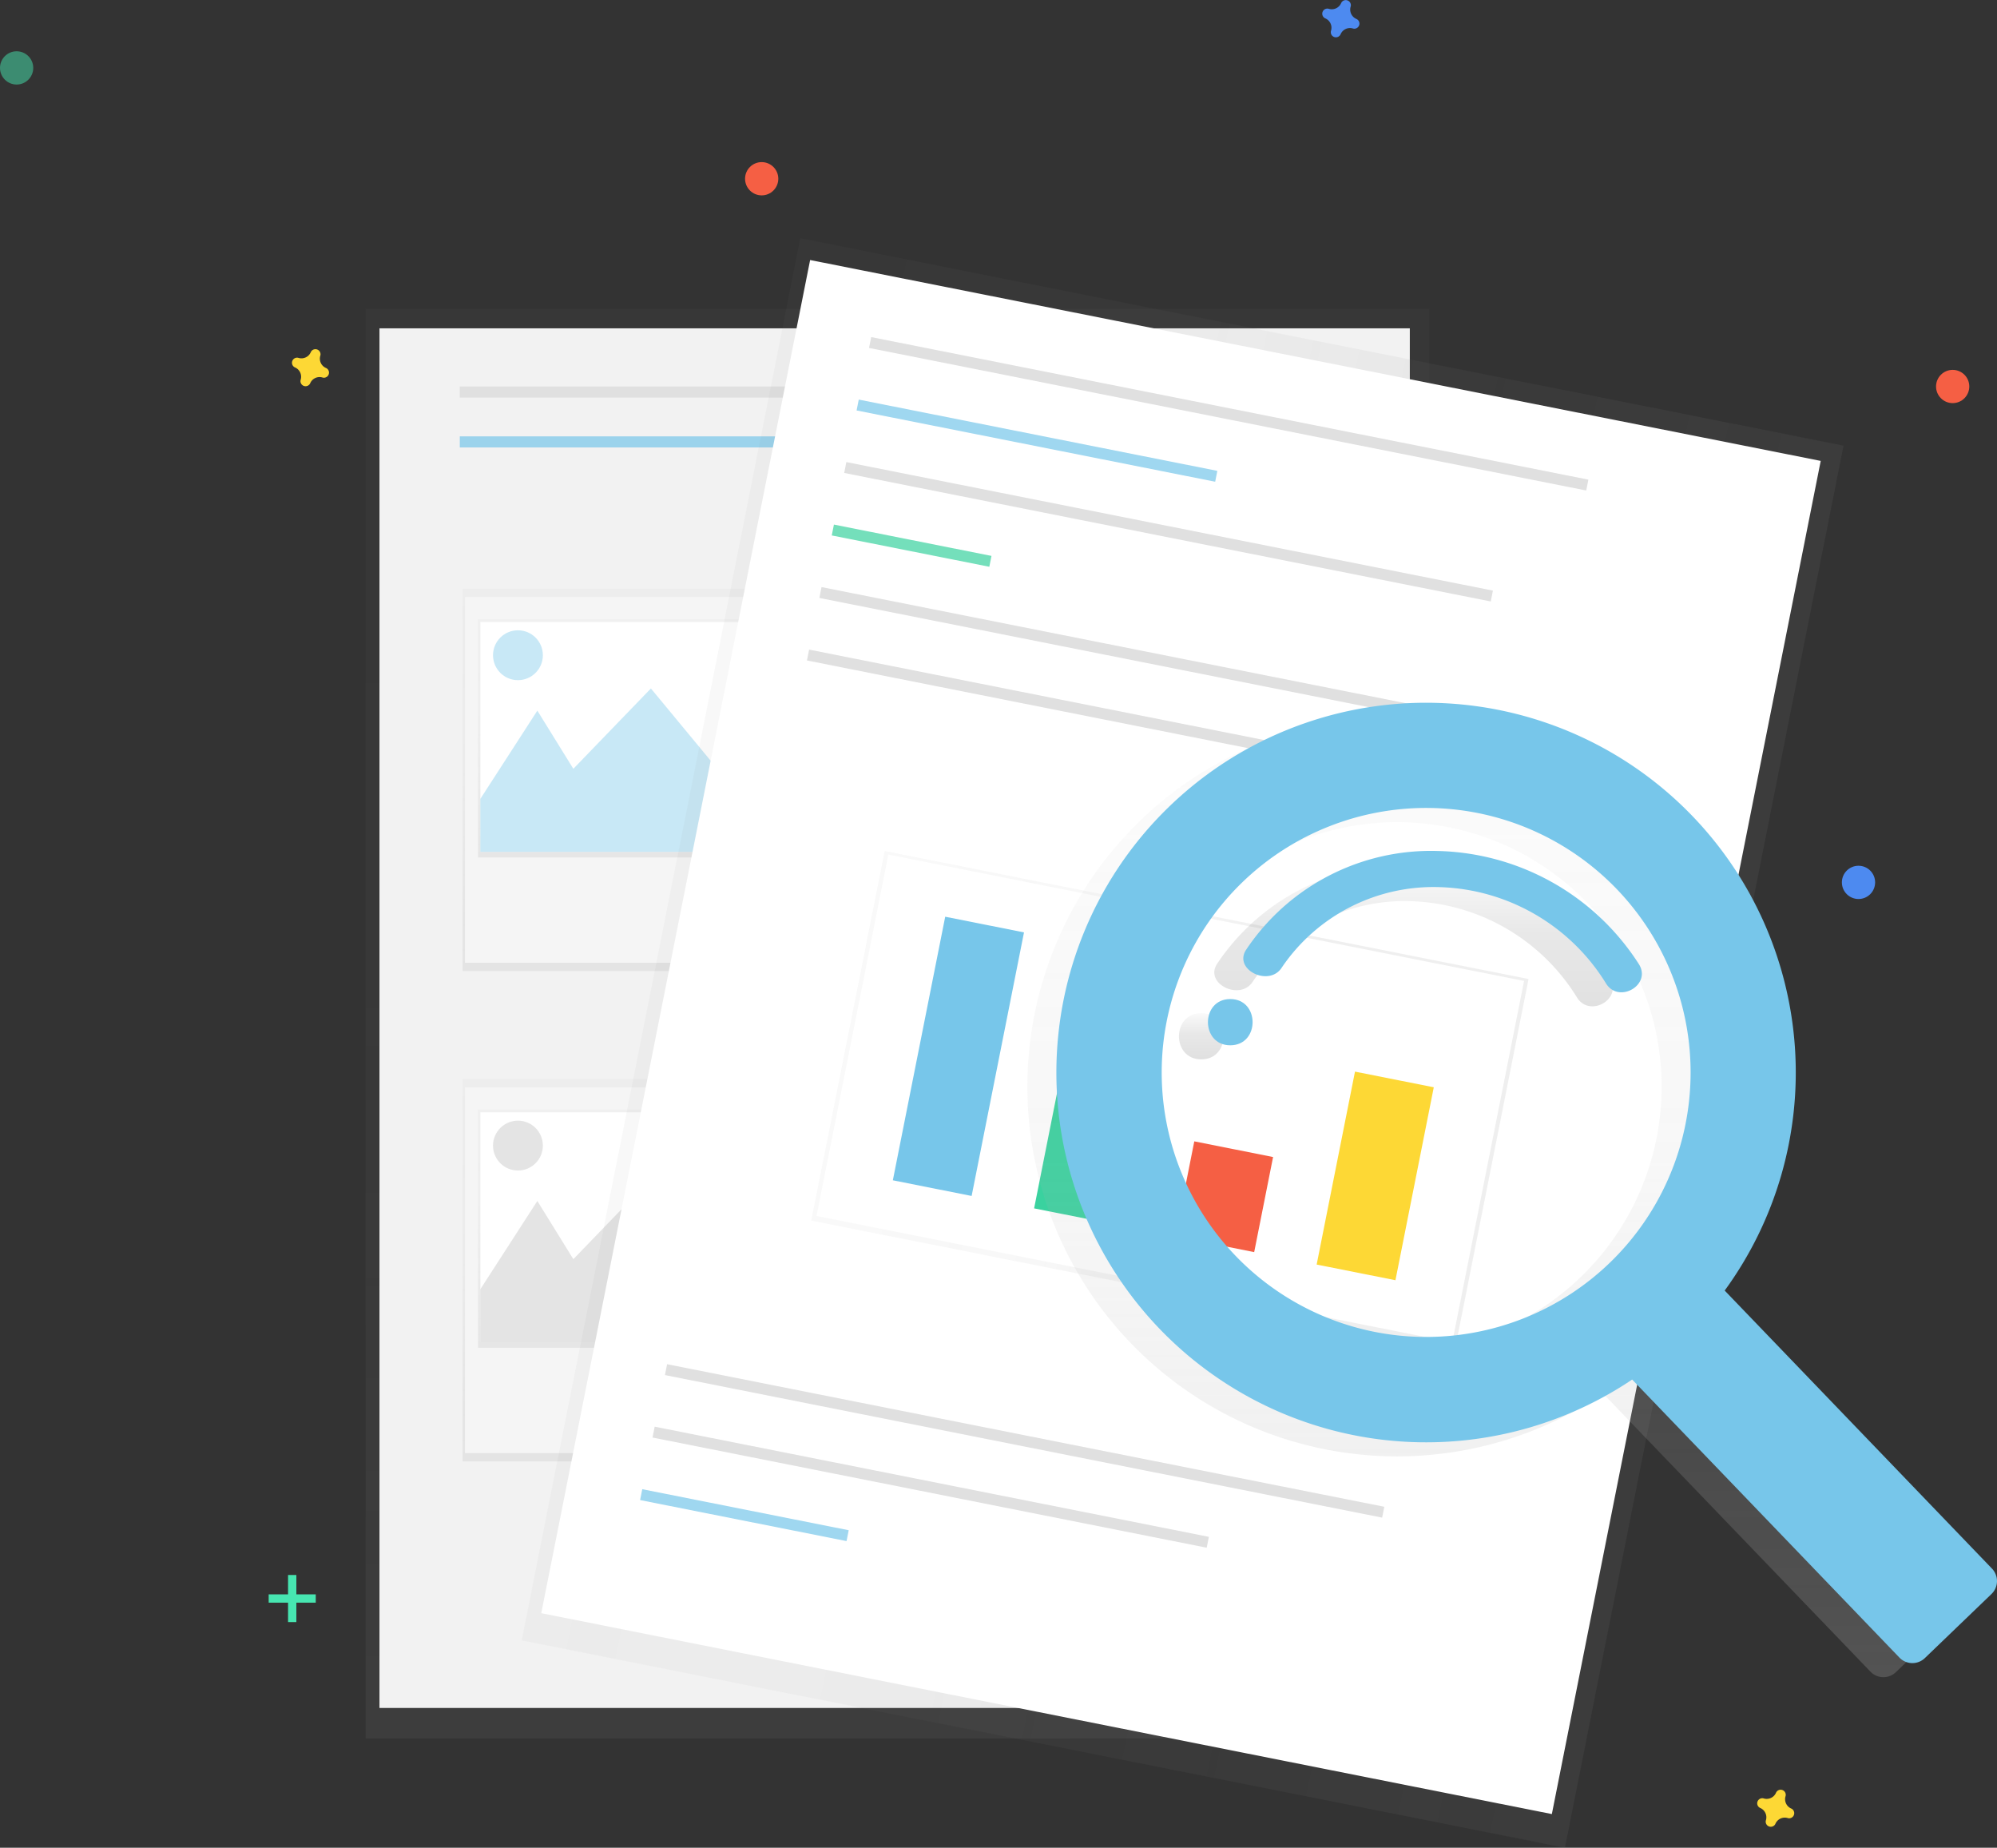 <svg xmlns="http://www.w3.org/2000/svg" xmlns:xlink="http://www.w3.org/1999/xlink" width="178.887" height="165.482" viewBox="0 0 178.887 165.482"><rect x="0" y="0" width="178.887" height="165.482" fill="#333333" stroke="none"/><defs><style>.a{fill:#fff;}.b,.w{opacity:0.5;}.c{fill:url(#a);}.d{fill:#f2f2f2;}.e{fill:#e0e0e0;}.f,.i,.n{fill:#77c6ea;}.f,.l{opacity:0.7;}.g{fill:#f5f5f5;}.h{clip-path:url(#d);}.i,.j{opacity:0.4;}.j{fill:#bdbdbd;}.k{fill:url(#h);}.l,.o{fill:#3ad29f;}.m{fill:url(#i);}.p{fill:#f55f44;}.q{fill:#fdd835;}.r{fill:url(#j);}.s{fill:url(#k);}.t{fill:url(#l);}.u,.w{fill:#47e6b1;}.v{fill:#4d8af0;}</style><linearGradient id="a" x1="0.5" y1="1" x2="0.5" gradientUnits="objectBoundingBox"><stop offset="0" stop-color="gray" stop-opacity="0.251"/><stop offset="0.54" stop-color="gray" stop-opacity="0.122"/><stop offset="1" stop-color="gray" stop-opacity="0.102"/></linearGradient><clipPath id="d"><rect class="a" width="30.549" height="20.593"/></clipPath><linearGradient id="h" x1="0.518" y1="1.092" x2="0.518" y2="-0.251" xlink:href="#a"/><linearGradient id="i" x1="0.6" y1="0.66" x2="0.6" y2="0.086" xlink:href="#a"/><linearGradient id="j" x1="0.5" y1="1" x2="0.5" gradientUnits="objectBoundingBox"><stop offset="0" stop-color="#b3b3b3" stop-opacity="0.251"/><stop offset="0.54" stop-color="#b3b3b3" stop-opacity="0.102"/><stop offset="1" stop-color="#b3b3b3" stop-opacity="0.051"/></linearGradient><linearGradient id="k" x1="0.5" y1="0.999" x2="0.5" gradientUnits="objectBoundingBox"><stop offset="0" stop-opacity="0.122"/><stop offset="0.55" stop-opacity="0.09"/><stop offset="1" stop-opacity="0.02"/></linearGradient><linearGradient id="l" x1="0.5" y1="1" x2="0.5" y2="0" xlink:href="#k"/></defs><g transform="translate(0 0.017)"><g class="b" transform="translate(32.75 27.65)"><rect class="c" width="95.273" height="128.025"/></g><rect class="d" width="92.297" height="123.559" transform="translate(33.991 29.388)"/><rect class="e" width="31.758" height="0.992" transform="translate(41.186 34.598)"/><rect class="f" width="31.758" height="0.992" transform="translate(41.186 39.064)"/><rect class="e" width="31.758" height="0.992" transform="translate(77.659 34.598)"/><rect class="e" width="31.758" height="0.992" transform="translate(82.619 62.884)"/><rect class="e" width="31.758" height="0.992" transform="translate(83.365 65.612)"/><rect class="e" width="31.758" height="0.992" transform="translate(84.854 68.342)"/><rect class="e" width="31.758" height="0.992" transform="translate(82.619 106.798)"/><rect class="e" width="31.758" height="0.992" transform="translate(83.365 109.528)"/><rect class="e" width="31.758" height="0.992" transform="translate(84.854 112.256)"/><g class="b" transform="translate(41.435 52.71)"><rect class="c" width="33.742" height="34.239"/></g><rect class="g" width="33.211" height="32.75" transform="translate(41.648 53.455)"/><g class="b" transform="translate(42.818 55.44)"><rect class="c" width="30.976" height="21.337"/></g><rect class="a" width="30.549" height="20.593" transform="translate(43.031 55.688)"/><g class="h" transform="translate(43.031 55.688)"><path class="i" d="M186.672,291.228l7.693-11.91,3.225,5.209,6.947-7.194,5.955,7.194L215.7,273.86,229.1,295.2l-43.419-1.489Z" transform="translate(-189.262 -271.379)"/><circle class="i" cx="2.233" cy="2.233" r="2.233" transform="translate(1.132 0.744)"/></g><g class="b" transform="translate(41.435 96.626)"><rect class="c" width="33.742" height="34.239"/></g><rect class="g" width="33.211" height="32.75" transform="translate(41.648 97.37)"/><g class="b" transform="translate(42.818 99.356)"><rect class="c" width="30.976" height="21.337"/></g><rect class="a" width="30.549" height="20.593" transform="translate(43.031 99.603)"/><g class="h" transform="translate(43.031 99.603)"><path class="j" d="M186.672,497.928l7.693-11.91,3.225,5.212,6.947-7.2,5.955,7.2L215.7,480.56,229.1,501.9,185.68,500.41Z" transform="translate(-189.262 -478.079)"/><circle class="j" cx="2.233" cy="2.233" r="2.233" transform="translate(1.132 0.746)"/></g><g class="b" transform="translate(46.737 21.325)"><rect class="k" width="128.025" height="95.273" transform="translate(0 125.57) rotate(-78.76)"/></g><rect class="a" width="123.559" height="92.297" transform="translate(48.485 144.46) rotate(-78.76)"/><rect class="e" width="65.502" height="0.992" transform="translate(78.039 30.172) rotate(11.24)"/><rect class="e" width="65.502" height="0.992" transform="translate(59.758 122.161) rotate(11.24)"/><rect class="e" width="50.615" height="0.992" transform="translate(58.644 127.756) rotate(11.24)"/><rect class="f" width="18.855" height="0.992" transform="translate(57.532 133.355) rotate(11.24)"/><rect class="f" width="32.75" height="0.992" transform="translate(76.925 35.77) rotate(11.24)"/><rect class="e" width="59.05" height="0.992" transform="translate(75.815 41.367) rotate(11.24)"/><rect class="l" width="14.39" height="0.992" transform="translate(74.701 46.965) rotate(11.24)"/><rect class="e" width="65.502" height="0.992" transform="translate(73.59 52.562) rotate(11.24)"/><g class="b" transform="translate(72.674 76.204)"><rect class="m" width="33.742" height="58.801" transform="translate(0 33.095) rotate(-78.76)"/></g><rect class="a" width="58.058" height="32.998" transform="translate(79.577 76.52) rotate(11.24)"/><rect class="e" width="65.502" height="0.992" transform="translate(72.478 58.161) rotate(11.24)"/><rect class="n" width="7.196" height="24.067" transform="translate(84.67 82.085) rotate(11.24)"/><rect class="o" width="7.196" height="16.127" transform="translate(95.777 92.387) rotate(11.24)"/><rect class="p" width="7.196" height="8.683" transform="translate(106.982 102.203) rotate(11.24)"/><rect class="q" width="7.196" height="17.617" transform="translate(121.377 95.957) rotate(11.24)"/><path class="r" d="M669.364,372.869a33.118,33.118,0,1,0-5.418,50.447l23.942,24.9a1.612,1.612,0,0,0,2.28.045l5.966-5.736a1.613,1.613,0,0,0,.045-2.28l-23.935-24.9A33.122,33.122,0,0,0,669.364,372.869Zm-7.457,40.037a23.689,23.689,0,1,1,.659-33.5,23.689,23.689,0,0,1-.659,33.5Z" transform="translate(-520.338 -298.521)"/><path class="s" d="M678.077,487.6c-2.664,0-2.668,4.141,0,4.141S680.746,487.6,678.077,487.6Z" transform="translate(-570.471 -396.882)"/><path class="t" d="M708.392,425.151a19.9,19.9,0,0,0-17.164,8.866c-1.132,1.772,2.082,3.338,3.208,1.574a16.411,16.411,0,0,1,14.234-7.2,18.135,18.135,0,0,1,14.8,8.607c1.13,1.863,4.094.17,2.974-1.683A22.058,22.058,0,0,0,708.392,425.151Z" transform="translate(-582.215 -347.697)"/><path class="n" d="M681.594,366.949a33.118,33.118,0,1,0-5.418,50.445l23.939,24.9a1.613,1.613,0,0,0,2.28.045l5.966-5.736a1.613,1.613,0,0,0,.045-2.28l-23.942-24.9A33.122,33.122,0,0,0,681.594,366.949Zm-7.457,40.02a23.689,23.689,0,1,1,.659-33.5A23.689,23.689,0,0,1,674.137,406.969Z" transform="translate(-529.97 -293.859)"/><path class="n" d="M690.307,481.67c-2.664,0-2.668,4.141,0,4.141S692.976,481.67,690.307,481.67Z" transform="translate(-580.103 -392.212)"/><path class="n" d="M720.622,419.231a19.9,19.9,0,0,0-17.164,8.866c-1.132,1.772,2.082,3.338,3.208,1.574a16.411,16.411,0,0,1,14.234-7.2,18.134,18.134,0,0,1,14.8,8.607c1.13,1.863,4.094.17,2.974-1.683A21.981,21.981,0,0,0,720.622,419.231Z" transform="translate(-591.847 -343.034)"/><rect class="u" width="0.744" height="4.217" transform="translate(25.803 141.038)"/><rect class="u" width="0.744" height="4.217" transform="translate(28.284 142.773) rotate(90)"/><path class="v" d="M739.541,62.216a.912.912,0,0,1-.508-1.1.436.436,0,0,0,.019-.1h0a.457.457,0,0,0-.822-.3h0a.44.44,0,0,0-.051.089.911.911,0,0,1-1.1.508.438.438,0,0,0-.1-.019h0a.457.457,0,0,0-.3.826h0a.439.439,0,0,0,.089.051.911.911,0,0,1,.508,1.1.439.439,0,0,0-.019.1h0a.457.457,0,0,0,.829.3h0a.437.437,0,0,0,.051-.089.911.911,0,0,1,1.1-.508.438.438,0,0,0,.1.019h0a.457.457,0,0,0,.3-.822h0a.436.436,0,0,0-.1-.051Z" transform="translate(-618.045 -60.54)"/><path class="q" d="M305.118,209.366a.911.911,0,0,1-.508-1.1.437.437,0,0,0,.019-.1h0a.457.457,0,0,0-.822-.3h0a.437.437,0,0,0-.051.089.911.911,0,0,1-1.1.508.437.437,0,0,0-.1-.019h0a.457.457,0,0,0-.3.822h0a.436.436,0,0,0,.089.051.911.911,0,0,1,.508,1.1.438.438,0,0,0-.019.1h0a.457.457,0,0,0,.822.3h0a.436.436,0,0,0,.051-.089.911.911,0,0,1,1.1-.508.438.438,0,0,0,.1.019h0a.457.457,0,0,0,.3-.822h0A.438.438,0,0,0,305.118,209.366Z" transform="translate(-275.918 -176.427)"/><path class="q" d="M922.9,816.626a.912.912,0,0,1-.508-1.1.437.437,0,0,0,.019-.1h0a.457.457,0,0,0-.822-.3h0a.437.437,0,0,0-.051.089.911.911,0,0,1-1.1.508.439.439,0,0,0-.1-.019h0a.457.457,0,0,0-.3.822h0a.441.441,0,0,0,.089.051.911.911,0,0,1,.508,1.1.44.44,0,0,0-.019.1h0a.457.457,0,0,0,.822.3h0a.44.44,0,0,0,.051-.089.911.911,0,0,1,1.1-.508.439.439,0,0,0,.1.019h0a.457.457,0,0,0,.3-.822h0A.439.439,0,0,0,922.9,816.626Z" transform="translate(-762.448 -654.672)"/><circle class="p" cx="1.489" cy="1.489" r="1.489" transform="translate(66.741 14.502)"/><circle class="p" cx="1.489" cy="1.489" r="1.489" transform="translate(173.427 33.108)"/><circle class="v" cx="1.489" cy="1.489" r="1.489" transform="translate(164.992 77.52)"/><circle class="w" cx="1.489" cy="1.489" r="1.489" transform="translate(0 4.576)"/></g></svg>